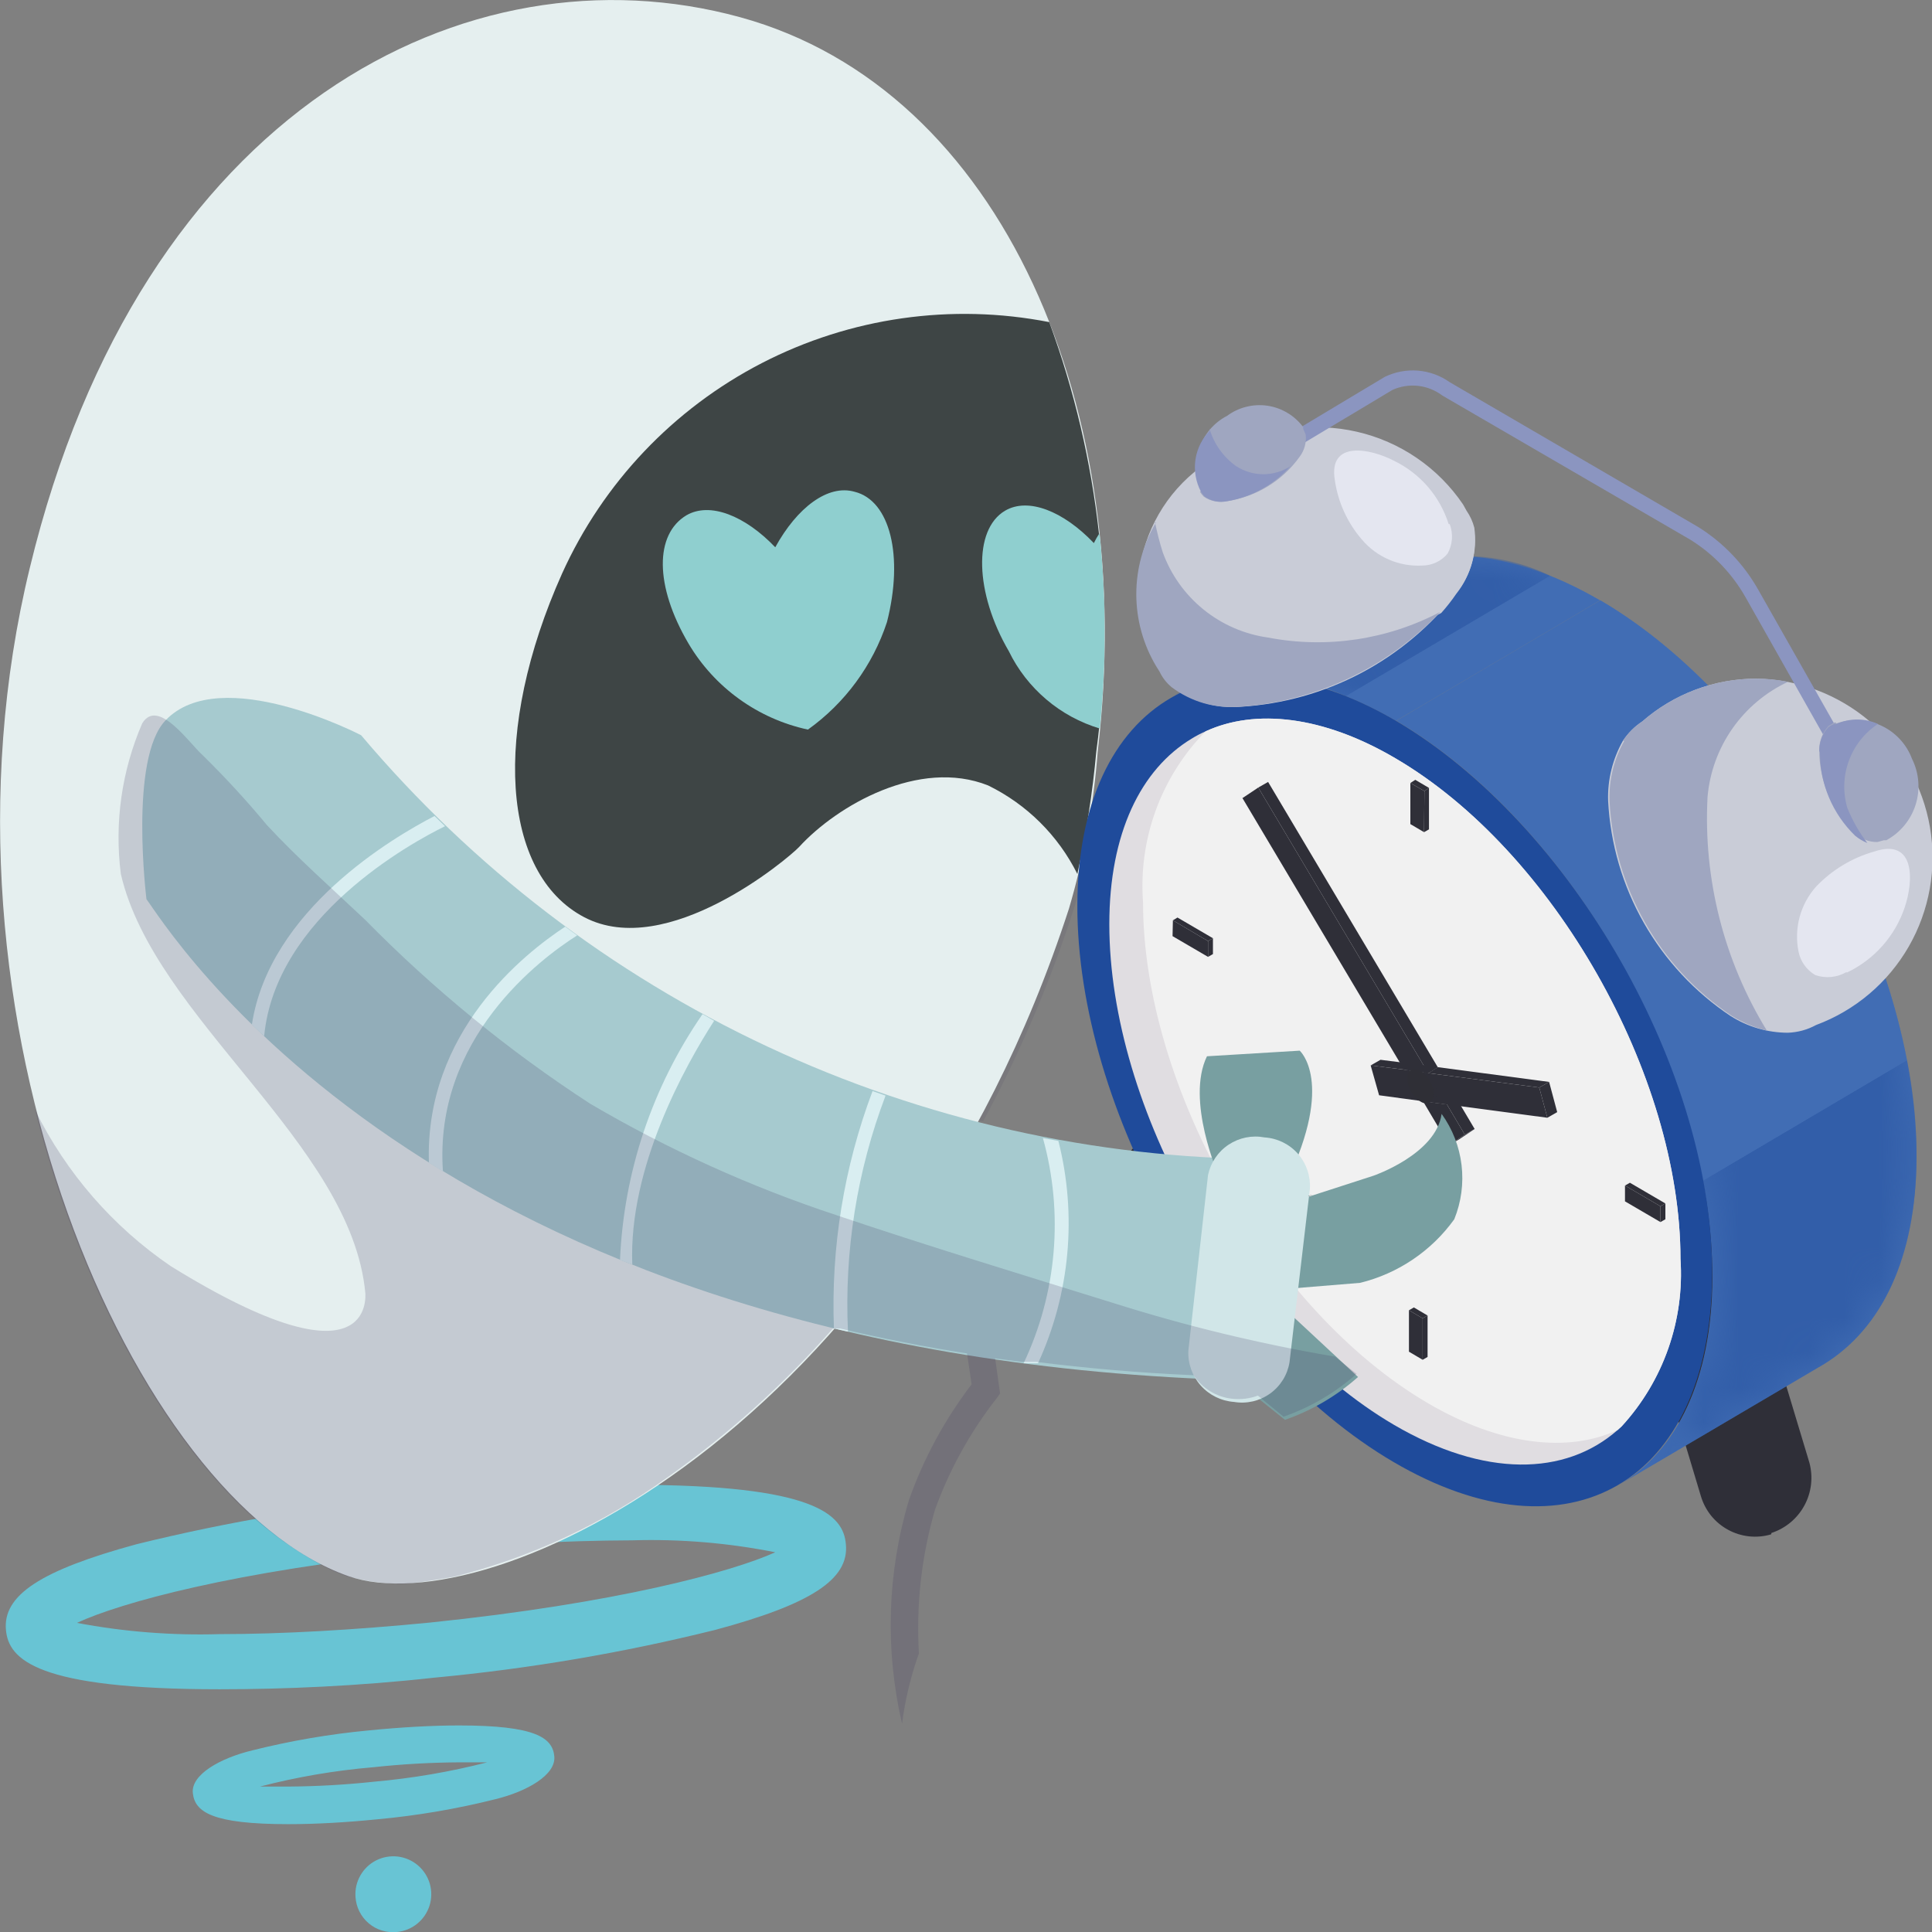 <svg width="55" height="55" viewBox="0 0 55 55" fill="none" xmlns="http://www.w3.org/2000/svg">
<rect x="0" y="0" width="55" height="55" fill="#808080" stroke="none"/>
<g clip-path="url(#clip0_369_6857)">
<path d="M6.25 48.09C1.04 48.09 0.25 47.24 0.17 46.41C0.07 45.41 1.17 44.7 3.89 43.96C6.519 43.312 9.193 42.861 11.89 42.61C14.05 42.39 16.17 42.27 18.01 42.27C23.21 42.27 24.01 43.12 24.08 43.96C24.18 44.96 23.08 45.67 20.36 46.4C17.731 47.053 15.057 47.508 12.36 47.76C10.2 48 8.09 48.09 6.25 48.09ZM2.19 46.2C3.528 46.453 4.889 46.561 6.25 46.52C8.04 46.52 10.1 46.4 12.25 46.19C17.56 45.64 20.83 44.75 22.07 44.19C20.73 43.923 19.365 43.809 18 43.85C15.995 43.858 13.993 43.968 12 44.18C6.71 44.72 3.44 45.62 2.19 46.2Z" fill="#68C4D4"/>
<path d="M8.21 51.93C6.03 51.93 5.55 51.58 5.49 51.05C5.43 50.52 6.27 50.05 7.18 49.83C8.274 49.556 9.387 49.365 10.51 49.26C11.42 49.17 12.3 49.12 13.07 49.12C15.25 49.12 15.73 49.47 15.78 50C15.83 50.53 15 51 14.1 51.22C13.003 51.495 11.886 51.686 10.76 51.79C9.86 51.88 9 51.93 8.21 51.93ZM7.4 50.86H8.21C9.028 50.854 9.846 50.808 10.66 50.72C11.743 50.624 12.817 50.44 13.87 50.17H13.07C12.251 50.175 11.434 50.222 10.62 50.31C9.533 50.402 8.456 50.586 7.4 50.86Z" fill="#68C4D4"/>
<path d="M10.12 54C10.105 53.788 10.153 53.577 10.258 53.392C10.363 53.207 10.52 53.057 10.709 52.961C10.899 52.865 11.113 52.828 11.323 52.852C11.534 52.877 11.733 52.964 11.895 53.101C12.057 53.238 12.175 53.42 12.235 53.624C12.294 53.829 12.291 54.045 12.228 54.248C12.164 54.451 12.042 54.63 11.877 54.764C11.712 54.898 11.511 54.98 11.3 55C11.156 55.015 11.011 55.001 10.873 54.958C10.734 54.916 10.606 54.846 10.496 54.752C10.386 54.659 10.296 54.544 10.231 54.415C10.166 54.285 10.129 54.144 10.12 54Z" fill="#68C4D4"/>
<path opacity="0.1" d="M26.7 31.77L27.99 31.92C29.034 29.987 29.898 27.962 30.57 25.87C30.847 24.999 31.048 24.106 31.17 23.2C31.08 23.28 30.95 23.34 30.91 23.45C30.377 25.28 29.374 26.939 28 28.26C26.458 29.596 24.783 30.769 23 31.76C24.37 33 24.9 31.53 26.7 31.77Z" fill="#413861"/>
<path d="M4.16 25.25C4.106 24.035 4.535 22.847 5.354 21.948C6.173 21.048 7.315 20.51 8.53 20.45C9.415 20.454 10.275 20.746 10.98 21.28C11.05 21.28 11.15 21.03 11.08 20.67C11.058 20.541 11.024 20.414 10.98 20.29C10.711 19.735 10.286 19.27 9.756 18.952C9.227 18.634 8.617 18.477 8 18.5C6.719 18.562 5.516 19.13 4.653 20.079C3.791 21.027 3.34 22.279 3.4 23.56C3.356 24.305 3.553 25.045 3.96 25.67L4.16 25.25Z" fill="#D1E6E8"/>
<path d="M11 21.5C11.105 21.292 11.164 21.063 11.17 20.83C9.5 19.38 7.17 20.09 6.09 20.73C5.291 21.228 4.653 21.945 4.252 22.797C3.852 23.648 3.705 24.597 3.83 25.53C4.128 25.84 4.441 26.134 4.77 26.41C4.449 25.504 4.445 24.515 4.759 23.607C5.074 22.698 5.688 21.924 6.5 21.41C6.5 21.41 9.25 19.82 10.92 21.69C10.942 21.625 10.969 21.561 11 21.5Z" fill="#769899"/>
<path d="M30.43 25.87C30.861 24.41 31.136 22.908 31.25 21.39C32.4 11.7 28.57 2.55 21.07 0.49C13.3 -1.64 4 3.12 0.85 16.16C-2.28 29 3.82 42.73 9.92 44.87C13.92 46.27 25.59 40.75 30.43 25.87Z" fill="#E5EFEF"/>
<path d="M29.87 9.17C27.09 8.626 24.207 9.037 21.689 10.336C19.171 11.636 17.167 13.748 16 16.33C14 20.8 14.27 24.87 16.63 26.11C18.99 27.35 22.44 24.44 22.75 24.11C23.83 22.93 26.17 21.58 28.13 22.36C29.23 22.898 30.123 23.784 30.67 24.88C30.922 23.729 31.103 22.563 31.21 21.39C31.765 17.268 31.305 13.074 29.87 9.17Z" fill="#3E4545"/>
<path d="M24.33 14C23.57 13.78 22.69 14.45 22.07 15.58C21.21 14.68 20.21 14.28 19.54 14.67C18.64 15.21 18.63 16.67 19.6 18.32C19.967 18.941 20.459 19.479 21.044 19.9C21.629 20.322 22.295 20.618 23 20.77C24.056 20.015 24.844 18.943 25.25 17.71C25.73 15.83 25.34 14.25 24.33 14Z" fill="#8FCFCF"/>
<path d="M31.3 15.18C31.241 15.27 31.187 15.363 31.14 15.46C30.27 14.55 29.27 14.15 28.61 14.54C27.7 15.08 27.75 16.88 28.72 18.54C28.976 19.066 29.339 19.532 29.785 19.911C30.23 20.29 30.75 20.572 31.31 20.74C31.495 18.891 31.491 17.028 31.3 15.18Z" fill="#8FCFCF"/>
<path d="M50.43 43.64C50.832 43.508 51.168 43.228 51.369 42.855C51.57 42.483 51.62 42.048 51.51 41.64L49.56 35.17C49.5 34.967 49.401 34.778 49.268 34.613C49.135 34.449 48.971 34.312 48.786 34.211C48.6 34.109 48.396 34.046 48.186 34.023C47.975 34.001 47.763 34.02 47.56 34.08C47.148 34.213 46.805 34.502 46.603 34.885C46.401 35.268 46.357 35.715 46.48 36.13L48.42 42.59C48.48 42.793 48.579 42.982 48.711 43.147C48.844 43.311 49.008 43.448 49.194 43.549C49.38 43.651 49.584 43.714 49.794 43.737C50.004 43.759 50.217 43.74 50.42 43.68L50.43 43.64Z" fill="#2F2F38"/>
<path d="M32.2 35.3C31.875 35.017 31.672 34.62 31.635 34.19C31.597 33.761 31.728 33.334 32 33L36.25 27.8C36.385 27.635 36.552 27.499 36.74 27.4C36.928 27.3 37.134 27.238 37.346 27.219C37.558 27.199 37.772 27.222 37.975 27.286C38.178 27.349 38.367 27.453 38.53 27.59C38.86 27.871 39.066 28.27 39.105 28.702C39.145 29.134 39.014 29.564 38.74 29.9L34.49 35.1C34.355 35.264 34.188 35.401 34 35.5C33.812 35.6 33.606 35.661 33.394 35.681C33.182 35.7 32.968 35.678 32.765 35.614C32.562 35.55 32.373 35.447 32.21 35.31L32.2 35.3Z" fill="#2F2F38"/>
<path d="M39.12 16.45L33.3 19.88C34.95 18.88 37.22 19.05 39.74 20.52L45.55 17.09C43 15.62 40.76 15.48 39.12 16.45Z" fill="#416DB4"/>
<mask id="mask0_369_6857" style="mask-type:luminance" maskUnits="userSpaceOnUse" x="33" y="15" width="13" height="6">
<path d="M39.12 16.45L33.3 19.88C34.95 18.88 37.22 19.05 39.74 20.52L45.55 17.09C43 15.62 40.76 15.48 39.12 16.45Z" fill="white"/>
</mask>
<g mask="url(#mask0_369_6857)">
<path d="M39.74 20.52L45.55 17.09C45.095 16.821 44.62 16.587 44.13 16.39L38.31 19.82C38.801 20.021 39.279 20.254 39.74 20.52Z" fill="#416DB4"/>
<path d="M38.31 19.82L44.13 16.39C43.349 16.011 42.491 15.819 41.623 15.83C40.755 15.84 39.901 16.052 39.13 16.45L33.3 19.88C34.072 19.483 34.925 19.271 35.793 19.261C36.66 19.25 37.519 19.442 38.3 19.82H38.31Z" fill="#325EA9"/>
</g>
<path d="M46.11 42.26L51.93 38.83C53.55 37.83 54.55 35.83 54.56 32.94C54.56 27.12 50.56 20.02 45.56 17.09L39.75 20.52C44.75 23.45 48.75 30.52 48.75 36.37C48.74 39.27 47.73 41.3 46.11 42.26Z" fill="#416DB4"/>
<mask id="mask1_369_6857" style="mask-type:luminance" maskUnits="userSpaceOnUse" x="39" y="17" width="16" height="26">
<path d="M46.11 42.26L51.93 38.83C53.55 37.83 54.55 35.83 54.56 32.94C54.56 27.12 50.56 20.02 45.56 17.09L39.75 20.52C44.75 23.45 48.75 30.52 48.75 36.37C48.74 39.27 47.73 41.3 46.11 42.26Z" fill="white"/>
</mask>
<g mask="url(#mask1_369_6857)">
<path d="M46.11 42.26L51.93 38.83C53.55 37.83 54.55 35.83 54.56 32.94C54.563 32.014 54.472 31.089 54.29 30.18L48.48 33.61C48.657 34.52 48.747 35.444 48.75 36.37C48.75 39.27 47.75 41.3 46.11 42.26Z" fill="#325EA9"/>
<path d="M48.48 33.61L54.29 30.18C53.29 25.03 49.78 19.57 45.55 17.09L39.74 20.52C44 23 47.5 28.46 48.48 33.61Z" fill="#416DB4"/>
</g>
<path d="M39.74 20.52C34.74 17.6 30.68 19.95 30.67 25.77C30.66 31.59 34.67 38.69 39.67 41.62C44.67 44.55 48.67 42.2 48.74 36.37C48.81 30.54 44.73 23.45 39.74 20.52Z" fill="#1F4B9B"/>
<path d="M31.58 26.31C31.58 31.55 35.19 37.93 39.68 40.56C42.26 42.07 44.56 42.02 46.05 40.71L46.17 40.6C46.755 39.961 47.205 39.209 47.492 38.391C47.779 37.573 47.898 36.705 47.84 35.84C47.84 30.6 44.22 24.22 39.73 21.59C37.66 20.37 35.73 20.17 34.32 20.82C34.182 20.88 34.048 20.95 33.92 21.03C32.48 21.9 31.58 23.72 31.58 26.31Z" fill="#E0DDE1"/>
<path d="M32.54 25.69C32.54 30.93 36.15 37.31 40.64 39.94C42.72 41.16 44.64 41.36 46.05 40.71L46.17 40.6C46.755 39.961 47.205 39.209 47.492 38.391C47.779 37.573 47.898 36.705 47.84 35.84C47.84 30.6 44.22 24.22 39.73 21.59C37.66 20.37 35.73 20.17 34.32 20.82C33.694 21.458 33.211 22.223 32.904 23.063C32.597 23.903 32.473 24.798 32.54 25.69Z" fill="#F1F1F1"/>
<path d="M35 12.84C36.095 12.204 37.39 12.008 38.624 12.29C39.859 12.572 40.94 13.312 41.65 14.36L41.75 14.54C41.851 14.686 41.926 14.848 41.97 15.02C42.017 15.346 41.998 15.679 41.912 15.997C41.826 16.315 41.675 16.612 41.47 16.87C40.736 17.819 39.807 18.6 38.747 19.161C37.686 19.721 36.517 20.048 35.32 20.12C34.63 20.176 33.943 19.976 33.39 19.56C33.246 19.439 33.13 19.289 33.05 19.12L32.95 18.96C32.658 18.431 32.477 17.848 32.42 17.247C32.364 16.646 32.431 16.039 32.618 15.465C32.806 14.891 33.11 14.361 33.511 13.91C33.912 13.458 34.402 13.094 34.95 12.84H35Z" fill="#C9CCD7"/>
<path d="M36.12 18.15C35.446 18.056 34.811 17.78 34.282 17.352C33.754 16.924 33.352 16.36 33.12 15.72C33.03 15.44 32.96 15.15 32.9 14.87C33.381 14.01 34.109 13.313 34.99 12.87C36.085 12.234 37.38 12.038 38.614 12.32C39.849 12.602 40.93 13.342 41.64 14.39L41.74 14.57C41.841 14.716 41.916 14.878 41.96 15.05C42.008 15.376 41.988 15.709 41.902 16.027C41.816 16.345 41.665 16.642 41.46 16.9C41.329 17.093 41.185 17.276 41.03 17.45C39.529 18.24 37.806 18.497 36.14 18.18L36.12 18.15Z" fill="#C9CCD7"/>
<path d="M32.88 14.87C32.94 15.15 33.01 15.44 33.1 15.72C33.332 16.36 33.733 16.924 34.262 17.352C34.791 17.78 35.426 18.056 36.1 18.15C37.769 18.47 39.497 18.212 41 17.42C39.501 19.008 37.459 19.973 35.28 20.12C34.59 20.176 33.903 19.977 33.35 19.56C33.206 19.439 33.09 19.289 33.01 19.12L32.91 18.96C32.542 18.341 32.348 17.635 32.348 16.915C32.348 16.195 32.542 15.489 32.91 14.87H32.88Z" fill="#9FA6C0"/>
<path d="M41.27 14.92C41.322 15.056 41.343 15.202 41.333 15.347C41.322 15.492 41.28 15.633 41.21 15.76C41.122 15.866 41.012 15.951 40.888 16.01C40.763 16.069 40.627 16.099 40.49 16.1C40.165 16.118 39.841 16.061 39.543 15.932C39.244 15.804 38.98 15.608 38.77 15.36C38.357 14.882 38.09 14.295 38 13.67C37.81 12.53 39 12.76 39.69 13.12C40.057 13.299 40.384 13.551 40.651 13.86C40.917 14.17 41.118 14.53 41.24 14.92H41.27Z" fill="#E4E6F0"/>
<path d="M46.2 21.09C46.344 20.871 46.531 20.684 46.75 20.54C47.65 19.753 48.805 19.319 50 19.32C51.187 19.337 52.331 19.769 53.233 20.541C54.135 21.312 54.74 22.375 54.941 23.545C55.143 24.715 54.929 25.918 54.338 26.947C53.746 27.976 52.813 28.766 51.7 29.18C51.451 29.316 51.174 29.391 50.89 29.4C50.312 29.397 49.748 29.23 49.26 28.92C48.244 28.241 47.4 27.335 46.796 26.272C46.191 25.21 45.844 24.021 45.78 22.8C45.76 22.202 45.906 21.611 46.2 21.09Z" fill="#C9CCD7"/>
<path d="M46.2 21.09C46.344 20.871 46.531 20.684 46.75 20.54C47.65 19.753 48.805 19.319 50 19.32C50.303 19.319 50.604 19.349 50.9 19.41C50.264 19.708 49.718 20.168 49.316 20.743C48.914 21.319 48.67 21.991 48.61 22.69C48.487 25.027 49.076 27.346 50.3 29.34C49.947 29.252 49.61 29.11 49.3 28.92C48.284 28.241 47.44 27.335 46.836 26.272C46.231 25.21 45.884 24.021 45.82 22.8C45.8 22.202 45.946 21.611 46.24 21.09H46.2Z" fill="#9FA6C0"/>
<path d="M52.57 27.67C52.437 27.748 52.288 27.796 52.135 27.812C51.981 27.827 51.826 27.809 51.68 27.76C51.557 27.689 51.45 27.592 51.368 27.477C51.285 27.361 51.228 27.23 51.2 27.09C51.134 26.764 51.145 26.427 51.231 26.106C51.318 25.785 51.479 25.488 51.7 25.24C52.154 24.764 52.727 24.419 53.36 24.24C54.53 23.85 54.48 25.08 54.22 25.84C54.083 26.244 53.867 26.615 53.583 26.933C53.3 27.251 52.955 27.508 52.57 27.69V27.67Z" fill="#E4E6F0"/>
<path d="M52.86 22.61L53.23 22.39L50.06 16.8C49.648 16.064 49.056 15.445 48.34 15L41.27 10.88C41.004 10.691 40.691 10.578 40.366 10.551C40.04 10.525 39.714 10.587 39.42 10.73L36.25 12.63L36.47 13L39.64 11.1C39.869 10.997 40.122 10.957 40.372 10.985C40.622 11.013 40.859 11.108 41.06 11.26L48.13 15.37C48.777 15.775 49.313 16.335 49.69 17L52.86 22.61Z" fill="#8B95C0"/>
<path d="M52.28 20.57H52.21L52.05 20.67C51.883 20.854 51.791 21.092 51.79 21.34C51.789 21.782 51.877 22.22 52.049 22.627C52.221 23.034 52.473 23.402 52.79 23.71C52.877 23.795 52.981 23.862 53.094 23.906C53.207 23.951 53.328 23.973 53.45 23.97L53.63 23.92H53.7C54.099 23.703 54.398 23.34 54.534 22.908C54.67 22.475 54.633 22.006 54.43 21.6C54.273 21.181 53.956 20.842 53.55 20.655C53.144 20.467 52.681 20.448 52.26 20.6L52.28 20.57Z" fill="#9FA6C0"/>
<path d="M51.79 21.37C51.791 21.122 51.883 20.884 52.05 20.7C52.1 20.664 52.154 20.634 52.21 20.61H52.28C52.465 20.526 52.666 20.483 52.87 20.483C53.074 20.483 53.275 20.526 53.46 20.61C53.078 20.863 52.788 21.232 52.632 21.662C52.475 22.092 52.46 22.561 52.59 23C52.734 23.358 52.925 23.694 53.16 24C53.033 23.948 52.915 23.877 52.81 23.79C52.493 23.482 52.241 23.114 52.069 22.707C51.897 22.3 51.809 21.862 51.81 21.42L51.79 21.37Z" fill="#8B95C0"/>
<path d="M34.16 14C34.191 14.051 34.228 14.098 34.27 14.14C34.361 14.203 34.464 14.246 34.572 14.269C34.68 14.291 34.791 14.291 34.9 14.27C35.318 14.213 35.72 14.07 36.081 13.852C36.442 13.633 36.755 13.344 37 13C37.135 12.82 37.196 12.594 37.17 12.37L37.1 12.21V12.16C36.978 11.996 36.826 11.858 36.651 11.754C36.476 11.649 36.283 11.58 36.081 11.55C35.88 11.521 35.674 11.531 35.477 11.581C35.279 11.63 35.093 11.719 34.93 11.84C34.56 12.031 34.281 12.358 34.15 12.752C34.019 13.147 34.048 13.577 34.23 13.95L34.16 14Z" fill="#9FA6C0"/>
<path d="M34.43 12.2C34.556 12.632 34.824 13.009 35.19 13.27C35.421 13.42 35.69 13.5 35.965 13.5C36.24 13.5 36.51 13.42 36.74 13.27C36.267 13.799 35.629 14.151 34.93 14.27C34.822 14.291 34.71 14.291 34.602 14.268C34.494 14.246 34.391 14.203 34.3 14.14C34.258 14.098 34.221 14.051 34.19 14C34.04 13.717 33.985 13.392 34.033 13.075C34.082 12.758 34.232 12.465 34.46 12.24L34.43 12.2Z" fill="#8B95C0"/>
<path d="M39.97 30.45L40.25 30.29L39.3 30.17L39.02 30.33L39.97 30.45Z" fill="#2F2F38"/>
<path d="M40.66 30.55L40.93 30.38L40.25 30.29L39.97 30.45L40.66 30.55Z" fill="#2F2F38"/>
<path d="M40.66 30.55L40.93 30.38L36.1 22.26L35.82 22.42L40.66 30.55Z" fill="#2F2F38"/>
<path d="M41.19 31.44L41.47 31.28L40.78 31.19L40.51 31.35L41.19 31.44Z" fill="#2F2F38"/>
<path d="M41.7 32.3L41.98 32.14L41.47 31.28L41.19 31.44L41.7 32.3Z" fill="#2F2F38"/>
<path d="M43.82 30.96L40.66 30.55L39.97 30.45L39.02 30.33L39.26 31.18L40.51 31.35L41.19 31.44L44.05 31.82L43.82 30.96Z" fill="#2F2F38"/>
<path d="M35.82 22.42L35.37 22.72L39.97 30.45L40.66 30.55L35.82 22.42Z" fill="#2F2F38"/>
<path d="M41.25 32.6L41.53 32.44L41.98 32.14L41.7 32.3L41.25 32.6Z" fill="#2F2F38"/>
<path d="M41.7 32.3L41.19 31.44L40.51 31.35L41.25 32.6L41.7 32.3Z" fill="#2F2F38"/>
<path d="M44.05 31.82L44.33 31.66L44.1 30.8L43.82 30.96L44.05 31.82Z" fill="#2F2F38"/>
<path d="M43.82 30.96L44.1 30.8L40.93 30.38L40.66 30.55L43.82 30.96Z" fill="#2F2F38"/>
<path d="M40.54 23.69L40.68 23.61V22.43L40.55 22.52L40.54 23.69Z" fill="#2F2F38"/>
<path d="M40.55 22.52L40.68 22.43L40.29 22.2L40.15 22.29L40.55 22.52Z" fill="#2F2F38"/>
<path d="M40.15 22.29V23.46L40.54 23.69L40.55 22.52L40.15 22.29Z" fill="#2F2F38"/>
<path d="M40.5 38.71L40.64 38.63V37.45L40.5 37.53V38.71Z" fill="#2F2F38"/>
<path d="M40.5 37.53L40.64 37.45L40.25 37.22L40.11 37.3L40.5 37.53Z" fill="#2F2F38"/>
<path d="M40.11 37.3V38.48L40.5 38.71V37.53L40.11 37.3Z" fill="#2F2F38"/>
<path d="M34.39 27.24L34.53 27.16V26.71L34.39 26.79V27.24Z" fill="#2F2F38"/>
<path d="M34.39 26.79L34.53 26.71L33.52 26.12L33.39 26.2L34.39 26.79Z" fill="#2F2F38"/>
<path d="M33.39 26.2L33.38 26.65L34.39 27.24V26.79L33.39 26.2Z" fill="#2F2F38"/>
<path d="M47.27 34.79L47.41 34.71V34.26L47.27 34.34V34.79Z" fill="#2F2F38"/>
<path d="M47.27 34.34L47.41 34.26L46.4 33.67L46.26 33.75L47.27 34.34Z" fill="#2F2F38"/>
<path d="M46.26 33.75V34.2L47.27 34.79V34.34L46.26 33.75Z" fill="#2F2F38"/>
<path d="M40.26 30.41L40.17 30.46C40.211 30.436 40.258 30.424 40.305 30.424C40.352 30.424 40.399 30.436 40.44 30.46H40.52C40.482 30.434 40.436 30.42 40.39 30.42C40.343 30.42 40.298 30.434 40.26 30.46V30.41Z" fill="#2F2F38"/>
<path d="M40.44 30.48C40.23 30.36 40.06 30.48 40.06 30.7C40.066 30.832 40.104 30.961 40.17 31.076C40.236 31.191 40.329 31.288 40.44 31.36C40.65 31.49 40.82 31.36 40.82 31.15C40.813 31.017 40.775 30.887 40.709 30.77C40.643 30.654 40.551 30.555 40.44 30.48Z" fill="#2F2F36"/>
<mask id="mask2_369_6857" style="mask-type:luminance" maskUnits="userSpaceOnUse" x="40" y="30" width="1" height="1">
<path d="M40.52 30.44H40.44C40.399 30.416 40.352 30.404 40.305 30.404C40.258 30.404 40.211 30.416 40.17 30.44L40.26 30.39C40.289 30.38 40.321 30.38 40.35 30.39C40.411 30.391 40.471 30.412 40.52 30.45V30.44Z" fill="white"/>
</mask>
<g mask="url(#mask2_369_6857)">
<path d="M40.44 30.48H40.52C40.489 30.456 40.453 30.439 40.415 30.431C40.377 30.422 40.338 30.422 40.3 30.43L40.22 30.48C40.291 30.453 40.369 30.453 40.44 30.48Z" fill="#2F2F38"/>
<path d="M40.22 30.44L40.3 30.39L40.21 30.44H40.22Z" fill="#2F2F38"/>
</g>
<path d="M40.71 31.39L40.79 31.34C40.829 31.314 40.86 31.278 40.879 31.236C40.899 31.193 40.906 31.146 40.9 31.1C40.894 30.968 40.856 30.839 40.79 30.724C40.724 30.609 40.631 30.512 40.52 30.44H40.44C40.551 30.514 40.643 30.614 40.709 30.73C40.775 30.846 40.813 30.976 40.82 31.11C40.826 31.156 40.819 31.203 40.799 31.246C40.78 31.288 40.749 31.324 40.71 31.35V31.39Z" fill="#2F2F38"/>
<mask id="mask3_369_6857" style="mask-type:luminance" maskUnits="userSpaceOnUse" x="40" y="30" width="1" height="2">
<path d="M40.9 31.1C40.906 31.146 40.899 31.193 40.879 31.236C40.86 31.278 40.829 31.314 40.79 31.34L40.71 31.39C40.749 31.364 40.78 31.328 40.799 31.286C40.819 31.243 40.826 31.196 40.82 31.15C40.813 31.016 40.775 30.886 40.709 30.77C40.643 30.654 40.551 30.554 40.44 30.48H40.52C40.631 30.552 40.724 30.649 40.79 30.764C40.856 30.879 40.894 31.008 40.9 31.14V31.1Z" fill="white"/>
</mask>
<g mask="url(#mask3_369_6857)">
<path d="M40.71 31.39L40.79 31.34C40.829 31.314 40.86 31.278 40.879 31.236C40.899 31.193 40.906 31.146 40.9 31.1C40.896 30.974 40.862 30.85 40.8 30.74L40.72 30.79C40.782 30.9 40.816 31.024 40.82 31.15C40.826 31.196 40.819 31.243 40.799 31.286C40.78 31.328 40.749 31.364 40.71 31.39Z" fill="#2F2F38"/>
<path d="M40.72 30.79L40.8 30.74C40.737 30.616 40.64 30.512 40.52 30.44H40.44C40.558 30.518 40.654 30.625 40.72 30.75V30.79Z" fill="#2F2F38"/>
</g>
<path d="M34.89 39.28C12 38.49 4.7 26.28 4.17 25.6C4.17 25.6 3.67 21.6 4.71 20.51C6.28 18.85 10.28 20.93 10.28 20.93C13.452 24.688 17.401 27.713 21.855 29.797C26.309 31.881 31.163 32.974 36.08 33L35.49 39.24L34.89 39.28Z" fill="#A6CACF"/>
<path d="M30.13 32.48L29.69 32.4C30.283 34.533 30.088 36.809 29.14 38.81H29.55C30.461 36.828 30.666 34.594 30.13 32.48Z" fill="#D9EEF1"/>
<path d="M16.43 26.63L16.09 26.38C14.92 27.15 12.09 29.38 12.21 33.1L12.61 33.35C12.34 29.56 15.4 27.28 16.43 26.63Z" fill="#D9EEF1"/>
<path d="M12.67 23.52L12.37 23.23C11.21 23.83 7.67 25.89 7.17 29.17L7.52 29.5C7.84 26.11 11.69 24 12.67 23.52Z" fill="#D9EEF1"/>
<path d="M20.33 29.06L20 28.87C18.572 30.935 17.757 33.362 17.65 35.87L18 36C17.89 33.23 19.51 30.33 20.33 29.06Z" fill="#D9EEF1"/>
<path d="M25.21 31.19L24.84 31.06C24.026 33.218 23.652 35.516 23.74 37.82L24.14 37.91C24.033 35.62 24.397 33.333 25.21 31.19Z" fill="#D9EEF1"/>
<path d="M34.69 33.46C34.69 33.46 33.75 31.32 34.36 30.07L37 29.91C37 29.91 38 30.79 36.64 33.62L34.69 33.46Z" fill="#789FA1"/>
<path d="M37 34.15L39.1 33.47C39.1 33.47 40.88 32.86 41.04 31.71C41.349 32.139 41.544 32.639 41.607 33.163C41.67 33.688 41.599 34.22 41.4 34.71C40.751 35.613 39.8 36.255 38.72 36.52L36.65 36.69L37 34.15Z" fill="#789FA1"/>
<path d="M36.66 37.34L38.66 39.2C38.053 39.739 37.346 40.153 36.58 40.42L35 39.15L36.66 37.34Z" fill="#789FA1"/>
<path d="M36.71 38.78C36.681 38.958 36.617 39.129 36.522 39.282C36.426 39.435 36.302 39.568 36.155 39.673C36.008 39.778 35.842 39.853 35.666 39.894C35.49 39.934 35.308 39.94 35.13 39.91C34.766 39.884 34.426 39.717 34.183 39.444C33.94 39.172 33.813 38.815 33.83 38.45L34.39 33.45C34.465 33.096 34.675 32.786 34.976 32.586C35.278 32.386 35.645 32.312 36 32.38C36.364 32.403 36.705 32.57 36.947 32.843C37.188 33.117 37.312 33.475 37.29 33.84L36.71 38.78Z" fill="#D1E6E8"/>
<path opacity="0.2" d="M38 38.62C35.861 38.256 33.749 37.745 31.68 37.09C29.04 36.27 26.41 35.47 23.8 34.59C21.361 33.784 19.015 32.721 16.8 31.42C14.483 29.914 12.337 28.16 10.4 26.19C9.46 25.3 8.48 24.44 7.6 23.49C7.022 22.792 6.407 22.125 5.76 21.49C5.38 21.15 4.5 19.86 4.05 20.59C3.465 21.939 3.254 23.421 3.44 24.88C4.39 29 10 32.54 10.4 36.81C10.4 36.87 10.68 39.64 4.87 36.05C3.217 34.926 1.884 33.393 1 31.6C2.27 36.6 4.55 40.75 7.1 43.1C7.709 43.653 8.38 44.133 9.1 44.53C9.348 44.662 9.605 44.776 9.87 44.87C10.382 45.012 10.909 45.086 11.44 45.09C11.82 45.09 12.95 44.88 12.95 44.88C15.131 44.329 17.187 43.368 19.01 42.05C20.737 40.829 22.314 39.409 23.71 37.82H23.92C25.06 38.09 26.26 38.33 27.53 38.53L27.66 39.41C26.899 40.404 26.299 41.511 25.88 42.69C25.258 44.763 25.189 46.962 25.68 49.07C25.767 48.388 25.928 47.717 26.16 47.07C26.078 45.687 26.233 44.3 26.62 42.97C27.033 41.831 27.623 40.764 28.37 39.81L28.47 39.67L28.33 38.67L29.09 38.77H29.5C30.92 38.95 32.41 39.08 33.98 39.15C34.103 39.336 34.265 39.492 34.455 39.608C34.645 39.724 34.859 39.797 35.08 39.82C35.327 39.847 35.577 39.816 35.81 39.73L36.54 40.33C37.306 40.063 38.013 39.649 38.62 39.11L38 38.62Z" fill="#413861"/>
<path d="M37.25 34.04L37.38 34.01L37.25 34.05V34.04Z" fill="#3E4545"/>
</g>
<defs>
<clipPath id="clip0_369_6857">
<rect width="55" height="55" fill="white"/>
</clipPath>
</defs>
</svg>
